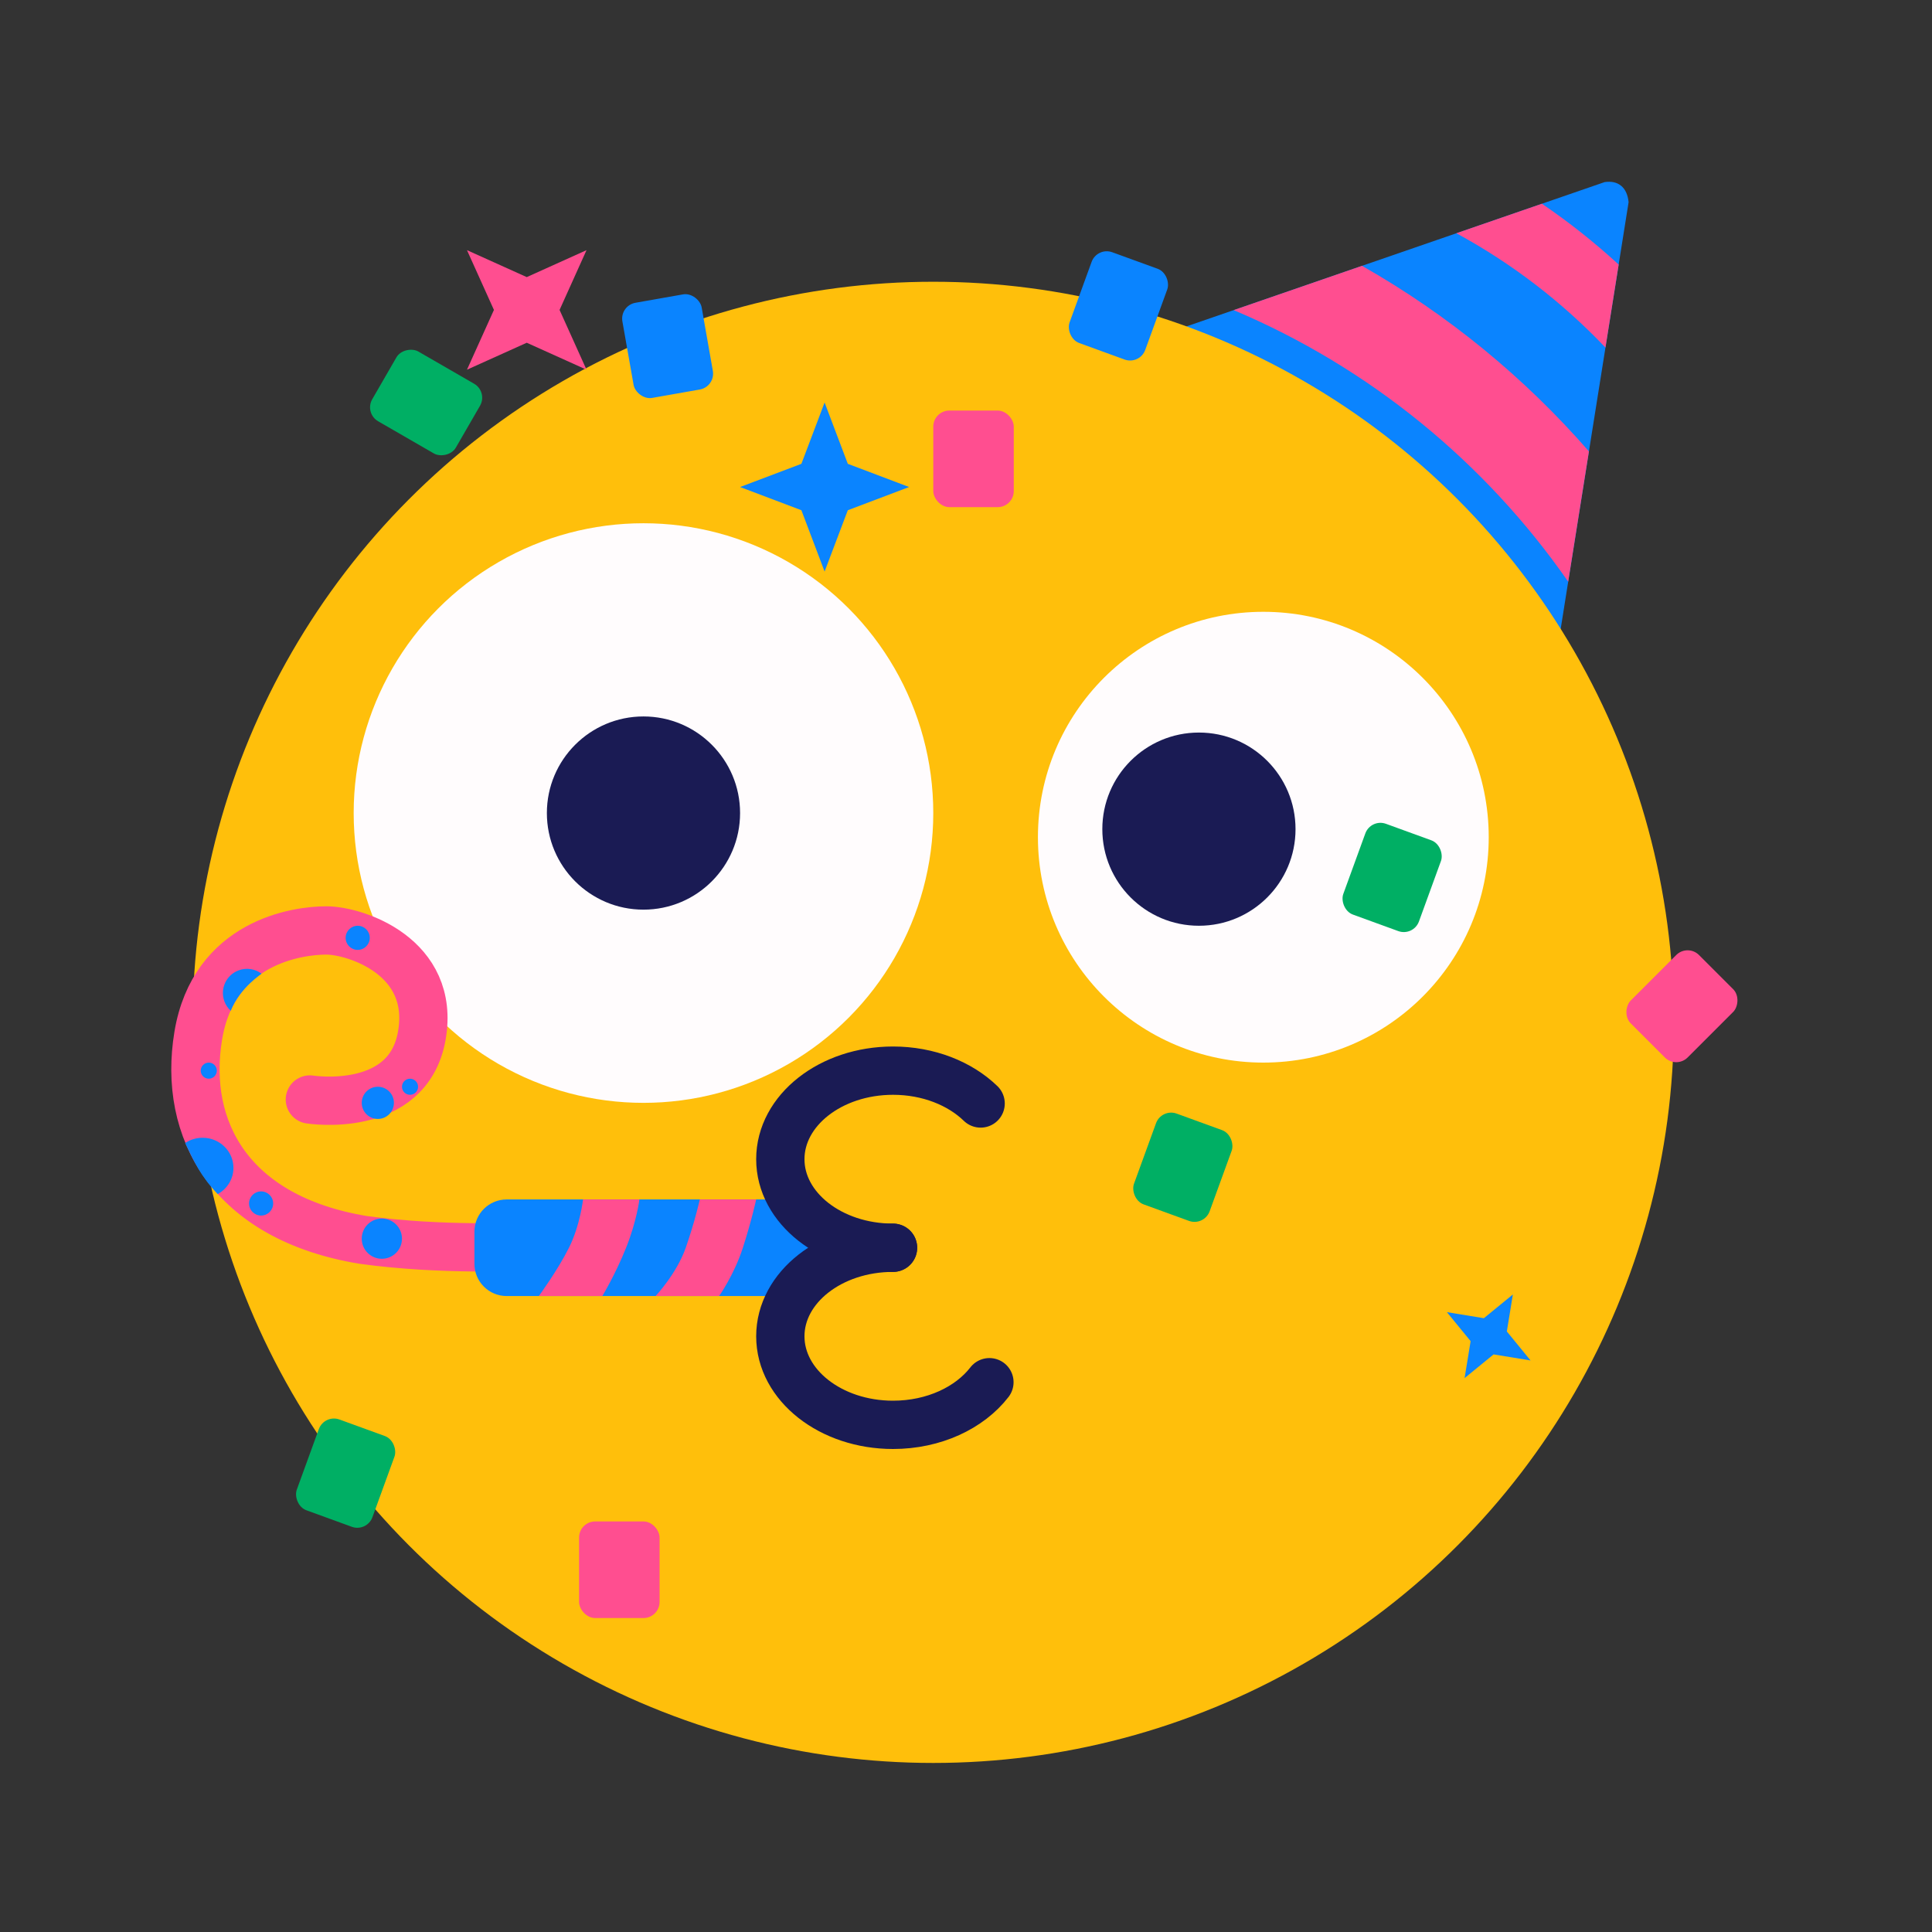 <svg width="240" height="240" viewBox="0 0 240 240" fill="none" xmlns="http://www.w3.org/2000/svg" xmlns:xlink="http://www.w3.org/1999/xlink">
	<rect x="0" y="0" width="240" height="240" fill="#333333" stroke="none"/>
	<desc>
			Created with Pixso.
	</desc>
	<defs>
		<clipPath id="clip3_40">
			<rect id="庆祝" width="240" height="240" fill="white"/>
		</clipPath>
	</defs>
	<rect id="庆祝" width="240" height="240"  />
	<rect id="庆祝" width="240" height="240"  />
	<g clip-path="url(#clip3_40)">
		<path id="三角形" d="M201.395 23.09C201.912 23.523 202.217 24.199 202.31 25.116L192.548 86.448L140.623 42.883L199.335 22.62C200.192 22.499 200.878 22.656 201.395 23.09Z" fill-rule="evenodd" fill="#0A84FF"/>
		<path id="形状结合" d="M191.54 25.31L180.917 28.976C187.821 32.722 194.066 37.528 199.435 43.175L201.076 32.867C198.091 30.124 194.904 27.597 191.54 25.31Z" clip-rule="evenodd" fill-rule="evenodd" fill="#FF4E90" fill-opacity="1"/>
		<path id="形状结合" d="M197.382 56.073C189.381 46.892 179.852 39.077 169.192 33.023L153.253 38.523C170.1 45.638 184.492 57.423 194.807 72.256L197.382 56.073Z" clip-rule="evenodd" fill-rule="evenodd" fill="#FF4E90" fill-opacity="1"/>
		<circle id="椭圆形备份 129" r="92" transform="matrix(1 0 0 1 115.935 127)" fill="#FFBF0B"/>
		<circle id="椭圆形备份 130" r="36" transform="matrix(1 0 0 1 79.935 101)" fill="#FFFCFD"/>
		<circle id="椭圆形备份 131" r="28" transform="matrix(1 0 0 1 156.935 104)" fill="#FFFCFD"/>
		<circle id="椭圆形备份 132" r="12" transform="matrix(1 0 0 1 79.935 101)" fill="#1A1B54"/>
		<circle id="椭圆形备份 133" r="12" transform="matrix(1 0 0 1 148.935 103)" fill="#1A1B54"/>
		<path id="路径 21" d="M38.492 136.584C38.492 136.584 50.661 138.521 52.396 128.664C54.131 118.808 44.107 115.584 40.545 115.584C36.983 115.584 26.558 116.986 24.627 128.664C22.696 140.342 28.64 151.306 45.114 154.025C54.854 155.374 64.935 154.857 64.935 154.857" stroke="#FF4E90" stroke-width="6" stroke-linecap="round"/>
		<path id="矩形" d="M62.935 149L98.935 149C100.592 149 101.935 150.343 101.935 152L101.935 158C101.935 159.657 100.592 161 98.935 161L62.935 161C60.726 161 58.935 159.209 58.935 157L58.935 153C58.935 150.791 60.726 149 62.935 149Z" fill-rule="evenodd" fill="#0A84FF"/>
		<path id="矩形备份 106" d="M86.935 149L93.935 149C93.935 149 93.37 151.619 92.281 155C91.191 158.381 89.327 161 89.327 161L81.441 161C81.441 161 84.06 158.218 85.186 155C86.312 151.782 86.935 149 86.935 149Z" fill-rule="evenodd" fill="#FF4E90"/>
		<path id="矩形备份 107" d="M72.428 149L79.428 149C79.428 149 79.108 151.665 77.774 155C76.44 158.335 74.821 161 74.821 161L66.935 161C66.935 161 69.287 157.786 70.679 155C72.073 152.214 72.428 149 72.428 149Z" fill-rule="evenodd" fill="#FF4E90"/>
		<path id="椭圆形" d="M110.935 155C103.203 155 96.935 150.075 96.935 144C96.935 137.925 103.203 133 110.935 133C115.329 133 119.25 134.591 121.817 137.079" stroke="#1A1B54" stroke-width="6" stroke-linecap="round"/>
		<path id="椭圆形备份 143" d="M110.935 155C103.203 155 96.935 159.925 96.935 166C96.935 172.075 103.203 177 110.935 177C116.009 177 120.453 174.879 122.909 171.703" stroke="#1A1B54" stroke-width="6" stroke-linecap="round"/>
		<path id="星形备份 10" d="M72.859 31.075L65.435 34.423L58.01 31.075L61.358 38.5L58.01 45.925L65.435 42.577L72.859 45.925L69.512 38.5L72.859 31.075Z" fill-rule="evenodd" fill="#FF4E90"/>
		<path id="星形备份 11" d="M102.435 50L99.552 57.617L91.935 60.5L99.552 63.383L102.435 71L105.318 63.383L112.935 60.5L105.318 57.617L102.435 50Z" fill-rule="evenodd" fill="#0A84FF"/>
		<path id="星形备份 12" d="M187.935 160.804L184.332 163.75L179.739 163L182.685 166.603L181.935 171.196L185.538 168.25L190.131 169L187.185 165.397L187.935 160.804Z" fill-rule="evenodd" fill="#0A84FF"/>
		<path id="椭圆形" d="M47.435 156.371C48.815 156.371 49.935 155.252 49.935 153.871C49.935 152.491 48.815 151.371 47.435 151.371C46.054 151.371 44.935 152.491 44.935 153.871C44.935 155.252 46.054 156.371 47.435 156.371Z" fill-rule="evenodd" fill="#0A84FF"/>
		<path id="椭圆形备份 145" d="M32.435 151C33.263 151 33.935 150.328 33.935 149.5C33.935 148.672 33.263 148 32.435 148C31.606 148 30.935 148.672 30.935 149.5C30.935 150.328 31.606 151 32.435 151Z" fill-rule="evenodd" fill="#0A84FF"/>
		<path id="椭圆形备份 148" d="M44.435 118C45.263 118 45.935 117.328 45.935 116.5C45.935 115.672 45.263 115 44.435 115C43.606 115 42.935 115.672 42.935 116.5C42.935 117.328 43.606 118 44.435 118Z" fill-rule="evenodd" fill="#0A84FF"/>
		<path id="椭圆形备份 149" d="M50.935 136C51.487 136 51.935 135.552 51.935 135C51.935 134.448 51.487 134 50.935 134C50.383 134 49.935 134.448 49.935 135C49.935 135.552 50.383 136 50.935 136Z" fill-rule="evenodd" fill="#0A84FF"/>
		<path id="椭圆形备份 150" d="M46.935 139C48.039 139 48.935 138.105 48.935 137C48.935 135.895 48.039 135 46.935 135C45.83 135 44.935 135.895 44.935 137C44.935 138.105 45.83 139 46.935 139Z" fill-rule="evenodd" fill="#0A84FF"/>
		<path id="椭圆形备份 147" d="M25.935 134C26.487 134 26.935 133.552 26.935 133C26.935 132.448 26.487 132 25.935 132C25.383 132 24.935 132.448 24.935 133C24.935 133.552 25.383 134 25.935 134Z" fill-rule="evenodd" fill="#0A84FF"/>
		<path id="椭圆形备份 144" d="M27.05 148.335C28.214 147.693 29 146.474 29 145.076C29 143.01 27.285 141.335 25.169 141.335C24.364 141.335 23.617 141.578 23 141.992C24.13 144.343 24.935 146.122 27.05 148.335Z" fill-rule="evenodd" fill="#0A84FF"/>
		<path id="椭圆形备份 146" d="M32.485 120.95C31.702 120.365 30.649 120.174 29.662 120.533C28.105 121.1 27.302 122.822 27.869 124.379C28.04 124.849 28.317 125.251 28.663 125.567C29.852 122.606 32.538 120.99 32.485 120.95Z" fill-rule="evenodd" fill="#0A84FF"/>
		<rect id="矩形" x="115.935" y="51" rx="2" width="10" height="12" fill="#FF4E90"/>
		<rect id="矩形备份 111" x="71.935" y="189" rx="2" width="10" height="12" fill="#FF4E90"/>
		<rect id="矩形备份 105" x="209.642" y="117.222" rx="2" width="10" height="12" transform="rotate(45 209.642 117.222)" fill="#FF4E90"/>
		<rect id="矩形备份 104" x="76.969" y="37.959" rx="2" width="10" height="12" transform="rotate(-10 76.969 37.959)" fill="#0A84FF"/>
		<rect id="矩形备份 113" x="141.581" y="45.348" rx="2" width="10" height="12" transform="rotate(-160 141.581 45.348)" fill="#0A84FF"/>
		<rect id="矩形备份 112" x="45.239" y="51.33" rx="2" width="10" height="12" transform="rotate(-60 45.239 51.33)" fill="#00AF64"/>
		<rect id="矩形备份 108" x="170.289" y="101.652" rx="2" width="10" height="12" transform="rotate(20 170.289 101.652)" fill="#00AF64"/>
		<rect id="矩形备份 109" x="144.289" y="137.652" rx="2" width="10" height="12" transform="rotate(20 144.289 137.652)" fill="#00AF64"/>
		<rect id="矩形备份 110" x="40.289" y="175.652" rx="2" width="10" height="12" transform="rotate(20 40.289 175.652)" fill="#00AF64"/>
	</g>
</svg>
